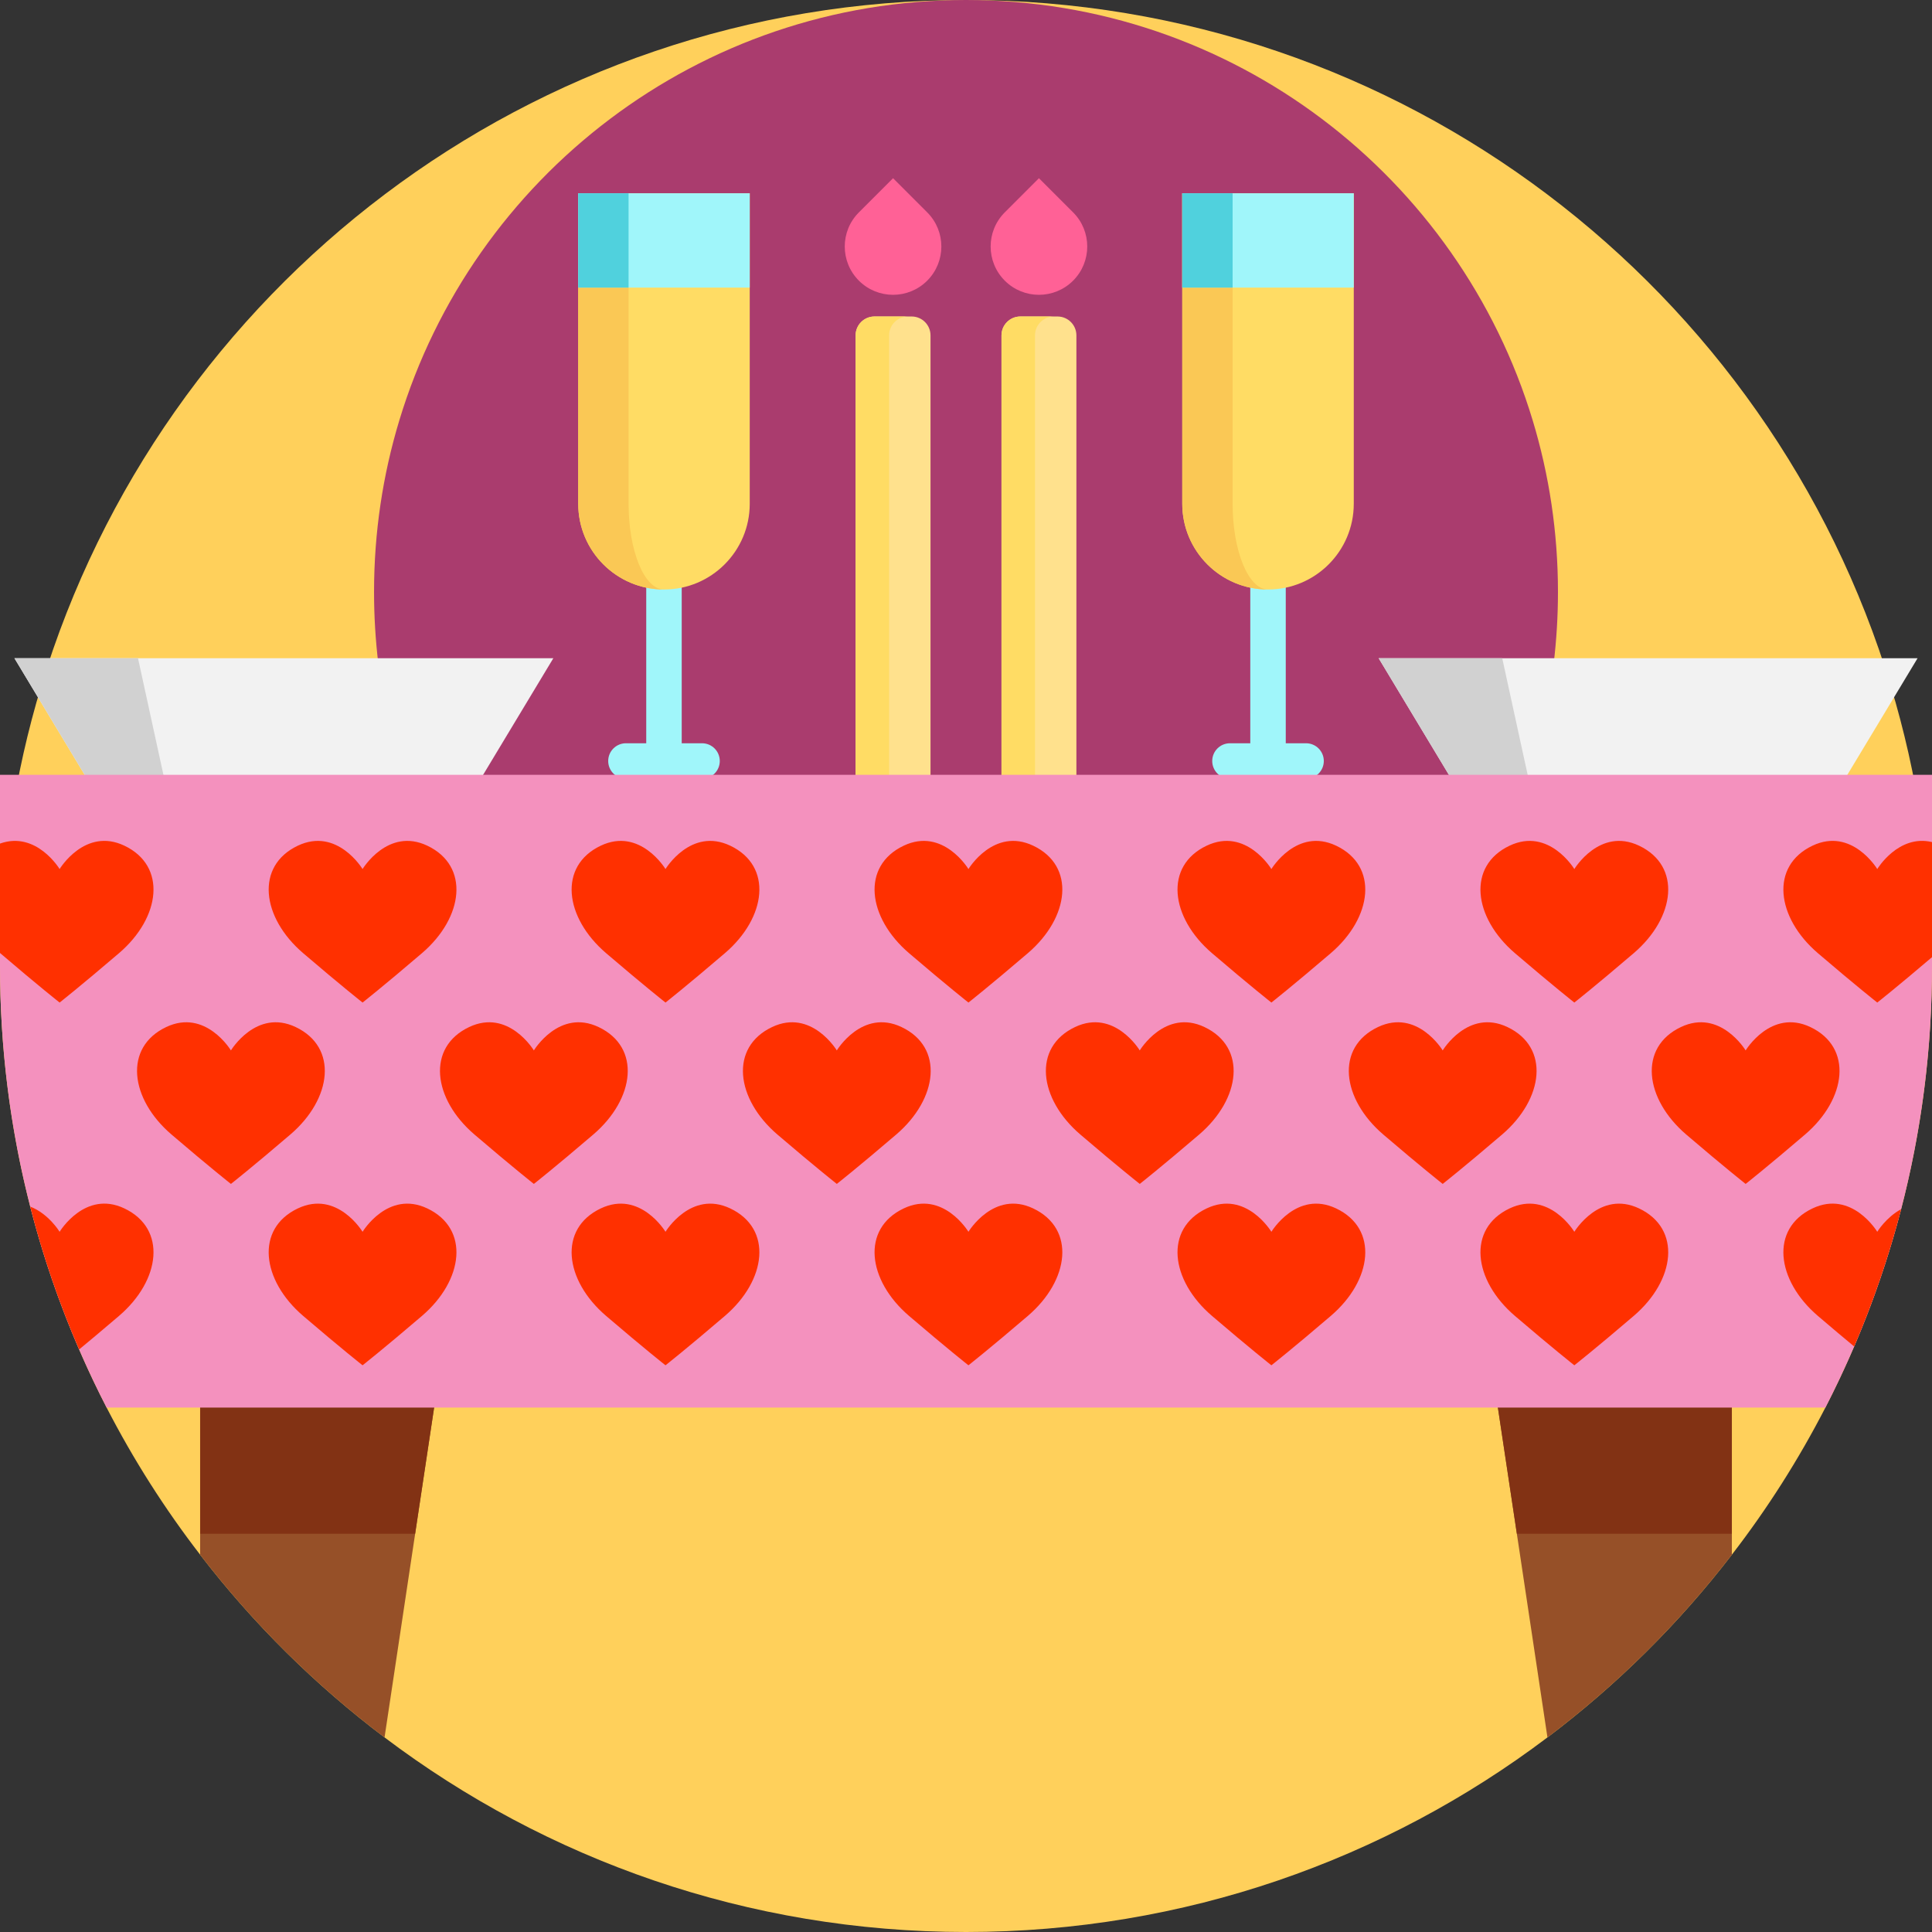 <?xml version="1.0"?>
<svg xmlns="http://www.w3.org/2000/svg" xmlns:xlink="http://www.w3.org/1999/xlink" version="1.1" id="Capa_1" x="0px" y="0px" viewBox="0 0 512 512" style="enable-background:new 0 0 512 512;" xml:space="preserve" width="512px" height="512px" class=""><rect x="0" y="0" width="512" height="512" fill="#333333" stroke="none"/><g><path style="fill:#FFD05B" d="M512,256c0,42.162-10.198,81.951-28.254,117.029c-7.095,13.772-15.391,26.812-24.785,38.985  c-14.033,18.254-30.49,34.555-48.87,48.421C367.219,492.805,313.846,512,256,512s-111.219-19.195-154.091-51.566  c-18.38-13.866-34.837-30.166-48.87-48.421c-9.394-12.173-17.69-25.213-24.785-38.985C10.198,337.951,0,298.162,0,256  c0-25.799,3.814-50.698,10.919-74.177C42.715,76.601,140.413,0,256,0s213.285,76.601,245.081,181.823  C508.186,205.302,512,230.201,512,256z" data-original="#823264" class="" data-old_color="#ffd05b"/><path style="fill:#AA3C6E;" d="M412.876,156.876c0,25.836-6.25,50.22-17.314,71.714c-4.348,8.44-9.431,16.43-15.188,23.89  c-8.6,11.187-18.684,21.175-29.947,29.672c-26.273,19.837-58.98,31.6-94.427,31.6s-68.155-11.762-94.426-31.6  c-11.263-8.497-21.348-18.485-29.947-29.672c-5.756-7.46-10.841-15.451-15.188-23.89c-11.064-21.496-17.314-45.878-17.314-71.714  c0-15.809,2.337-31.068,6.692-45.455C125.3,46.941,185.169,0,256,0s130.7,46.941,150.184,111.421  C410.538,125.808,412.876,141.066,412.876,156.876z" data-original="#AA3C6E"/><g>
	<path style="fill:#965028;" d="M458.961,351.086v60.928c-14.033,18.254-30.49,34.555-48.87,48.421l-8.108-53.969l-8.328-55.38   H458.961z" data-original="#965028" class=""/>
	<path style="fill:#965028;" d="M118.345,351.086l-8.328,55.38l-8.108,53.969c-18.38-13.866-34.837-30.166-48.87-48.421v-60.928   H118.345z" data-original="#965028" class=""/>
</g><g>
	<polygon style="fill:#823214;" points="53.039,351.086 118.345,351.086 110.017,406.465 53.039,406.465  " data-original="#823214"/>
	<polygon style="fill:#823214;" points="458.961,351.086 458.961,406.465 401.983,406.465 393.655,351.086  " data-original="#823214"/>
</g><polygon style="fill:#F2F2F2;" points="508.179,174.432 365.356,174.432 384.597,206.376 488.938,206.376 " data-original="#F2F2F2"/><polygon style="fill:#D1D1D1;" points="365.356,174.432 384.597,206.376 405.072,206.376 398.106,174.432 " data-original="#D1D1D1"/><polygon style="fill:#F2F2F2;" points="146.644,174.432 3.821,174.432 23.062,206.376 127.403,206.376 " data-original="#F2F2F2"/><polygon style="fill:#D1D1D1;" points="3.821,174.432 23.062,206.376 43.538,206.376 36.571,174.432 " data-original="#D1D1D1"/><rect x="331.337" y="132.712" style="fill:#A0F6FA;" width="9.404" height="73.665" data-original="#A0F6FA"/><path style="fill:#FFDC64;" d="M336.037,156.225L336.037,156.225c-12.551,0-22.725-10.174-22.725-22.725V51.218h45.451v82.282  C358.763,146.05,348.588,156.225,336.037,156.225z" data-original="#FFDC64"/><path style="fill:#FAC855;" d="M336.038,156.223c-12.56,0-22.727-10.177-22.727-22.727V51.221h13.343v82.275  C326.655,146.045,330.855,156.223,336.038,156.223z" data-original="#FAC855"/><g>
	<path style="fill:#A0F6FA;" d="M321.253,201.674L321.253,201.674c0-2.597,2.105-4.702,4.702-4.702h20.165   c2.597,0,4.702,2.105,4.702,4.702l0,0c0,2.597-2.105,4.702-4.702,4.702h-20.165C323.357,206.376,321.253,204.271,321.253,201.674z" data-original="#A0F6FA"/>
	<rect x="313.313" y="51.221" style="fill:#A0F6FA;" width="45.451" height="24.994" data-original="#A0F6FA"/>
</g><rect x="313.313" y="51.221" style="fill:#50D1DD;" width="13.343" height="24.994" data-original="#50D1DD"/><rect x="171.259" y="132.712" style="fill:#A0F6FA;" width="9.404" height="73.665" data-original="#A0F6FA"/><path style="fill:#FFDC64;" d="M175.963,156.225L175.963,156.225c-12.551,0-22.725-10.174-22.725-22.725V51.218h45.451v82.282  C198.688,146.05,188.514,156.225,175.963,156.225z" data-original="#FFDC64"/><path style="fill:#FAC855;" d="M175.964,156.223c-12.56,0-22.727-10.177-22.727-22.727V51.221h13.343v82.275  C166.581,146.045,170.781,156.223,175.964,156.223z" data-original="#FAC855"/><g>
	<path style="fill:#A0F6FA;" d="M161.179,201.674L161.179,201.674c0-2.597,2.105-4.702,4.702-4.702h20.165   c2.597,0,4.702,2.105,4.702,4.702l0,0c0,2.597-2.105,4.702-4.702,4.702h-20.165C163.283,206.376,161.179,204.271,161.179,201.674z" data-original="#A0F6FA"/>
	<rect x="153.234" y="51.221" style="fill:#A0F6FA;" width="45.451" height="24.994" data-original="#A0F6FA"/>
</g><rect x="153.234" y="51.221" style="fill:#50D1DD;" width="13.343" height="24.994" data-original="#50D1DD"/><path style="fill:#FFE18D;" d="M280.252,83.874h-9.843c-2.764,0-5.005,2.241-5.005,5.005v117.497h19.853V88.879  C285.257,86.115,283.016,83.874,280.252,83.874z" data-original="#FFE18D"/><path style="fill:#FFDC64;" d="M279.291,83.874h-8.882c-2.765,0-5.005,2.241-5.005,5.005v117.497h8.882V88.879  C274.286,86.115,276.527,83.874,279.291,83.874z" data-original="#FFDC64"/><path style="fill:#FF6196;" d="M284.382,56.277l-9.051-9.051l-9.051,9.051c-4.999,4.999-4.999,13.103,0,18.102l0,0  c4.999,4.999,13.103,4.999,18.102,0l0,0C289.38,69.38,289.38,61.276,284.382,56.277z" data-original="#FF6196"/><path style="fill:#FFE18D;" d="M241.591,83.874h-9.843c-2.764,0-5.005,2.241-5.005,5.005v117.497h19.853V88.879  C246.596,86.115,244.355,83.874,241.591,83.874z" data-original="#FFE18D"/><path style="fill:#FFDC64;" d="M240.63,83.874h-8.882c-2.765,0-5.005,2.241-5.005,5.005v117.497h8.882V88.879  C235.624,86.115,237.866,83.874,240.63,83.874z" data-original="#FFDC64"/><path style="fill:#FF6196;" d="M245.72,56.277l-9.051-9.051l-9.051,9.051c-4.999,4.999-4.999,13.103,0,18.102l0,0  c4.999,4.999,13.103,4.999,18.102,0l0,0C250.719,69.38,250.719,61.276,245.72,56.277z" data-original="#FF6196"/><path style="fill:#F491BE" d="M512,205.333V256c0,22.256-2.842,43.844-8.182,64.439v0.01c-3.25,12.528-7.429,24.68-12.445,36.383  c-2.361,5.496-4.901,10.898-7.628,16.196H28.254c-2.591-5.047-5.026-10.177-7.283-15.412c-5.266-12.163-9.624-24.806-12.957-37.857  C2.779,299.374,0,278.016,0,256v-50.667H512z" data-original="#FFBE82" class="active-path" data-old_color="#F490BE"/><g>
	<path style="fill:#FF3000" d="M31.545,348.724c-4.43,3.783-7.973,6.75-10.574,8.892c-5.266-12.163-9.624-24.806-12.957-37.857   c4.911,1.912,7.784,6.677,7.784,6.677s6.719-11.149,17.157-6.196C44.272,325.611,42.6,339.257,31.545,348.724z" data-original="#FF965A" class="" data-old_color="#FF2800"/>
	<path style="fill:#FF3000" d="M96.083,361.817c0,0-5.54-4.356-15.745-13.09c-11.056-9.465-12.726-23.113-1.415-28.481   c10.437-4.953,17.159,6.191,17.159,6.191s6.722-11.145,17.159-6.191c11.311,5.368,9.641,19.017-1.415,28.481   C101.623,357.461,96.083,361.817,96.083,361.817z" data-original="#FF965A" class="" data-old_color="#FF2800"/>
	<path style="fill:#FF3000" d="M176.365,361.817c0,0-5.54-4.356-15.745-13.09c-11.056-9.465-12.726-23.113-1.415-28.481   c10.437-4.953,17.159,6.191,17.159,6.191s6.722-11.145,17.159-6.191c11.311,5.368,9.641,19.017-1.415,28.481   C181.905,357.461,176.365,361.817,176.365,361.817z" data-original="#FF965A" class="" data-old_color="#FF2800"/>
	<path style="fill:#FF3000" d="M256.648,361.817c0,0-5.54-4.356-15.745-13.09c-11.056-9.465-12.726-23.113-1.415-28.481   c10.437-4.953,17.159,6.191,17.159,6.191s6.722-11.145,17.159-6.191c11.311,5.368,9.641,19.017-1.415,28.481   C262.189,357.461,256.648,361.817,256.648,361.817z" data-original="#FF965A" class="" data-old_color="#FF2800"/>
	<path style="fill:#FF3000" d="M336.932,361.817c0,0-5.54-4.356-15.745-13.09c-11.056-9.465-12.726-23.113-1.415-28.481   c10.438-4.953,17.159,6.191,17.159,6.191s6.722-11.145,17.159-6.191c11.311,5.368,9.641,19.017-1.415,28.481   C342.472,357.461,336.932,361.817,336.932,361.817z" data-original="#FF965A" class="" data-old_color="#FF2800"/>
	<path style="fill:#FF3000" d="M417.214,361.817c0,0-5.54-4.356-15.745-13.09c-11.056-9.465-12.726-23.113-1.415-28.481   c10.438-4.953,17.159,6.191,17.159,6.191s6.722-11.145,17.159-6.191c11.311,5.368,9.641,19.017-1.415,28.481   C422.754,357.461,417.214,361.817,417.214,361.817z" data-original="#FF965A" class="" data-old_color="#FF2800"/>
	<path style="fill:#FF3000" d="M503.818,320.449c-3.25,12.528-7.429,24.68-12.445,36.383c-2.487-2.058-5.705-4.765-9.624-8.108   c-11.055-9.467-12.727-23.113-1.411-28.484c10.439-4.953,17.157,6.196,17.157,6.196S499.806,322.612,503.818,320.449z" data-original="#FF965A" class="" data-old_color="#FF2800"/>
	<path style="fill:#FF3000" d="M31.545,252.594c-10.209,8.735-15.747,13.093-15.747,13.093s-5.538-4.357-15.747-13.093   c-0.021-0.01-0.031-0.031-0.052-0.042v-28.996c9.655-3.438,15.799,6.75,15.799,6.75s6.719-11.149,17.157-6.196   C44.272,229.48,42.6,243.127,31.545,252.594z" data-original="#FF965A" class="" data-old_color="#FF2800"/>
	<path style="fill:#FF3000" d="M96.083,265.686c0,0-5.54-4.356-15.745-13.09c-11.056-9.465-12.726-23.113-1.415-28.481   c10.437-4.953,17.159,6.192,17.159,6.192s6.722-11.145,17.159-6.192c11.311,5.368,9.641,19.017-1.415,28.481   C101.623,261.33,96.083,265.686,96.083,265.686z" data-original="#FF965A" class="" data-old_color="#FF2800"/>
	<path style="fill:#FF3000" d="M176.365,265.686c0,0-5.54-4.356-15.745-13.09c-11.056-9.465-12.726-23.113-1.415-28.481   c10.437-4.953,17.159,6.192,17.159,6.192s6.722-11.145,17.159-6.192c11.311,5.368,9.641,19.017-1.415,28.481   C181.905,261.33,176.365,265.686,176.365,265.686z" data-original="#FF965A" class="" data-old_color="#FF2800"/>
	<path style="fill:#FF3000" d="M256.648,265.686c0,0-5.54-4.356-15.745-13.09c-11.056-9.465-12.726-23.113-1.415-28.481   c10.437-4.953,17.159,6.192,17.159,6.192s6.722-11.145,17.159-6.192c11.311,5.368,9.641,19.017-1.415,28.481   C262.189,261.33,256.648,265.686,256.648,265.686z" data-original="#FF965A" class="" data-old_color="#FF2800"/>
	<path style="fill:#FF3000" d="M336.932,265.686c0,0-5.54-4.356-15.745-13.09c-11.056-9.465-12.726-23.113-1.415-28.481   c10.438-4.953,17.159,6.192,17.159,6.192s6.722-11.145,17.159-6.192c11.311,5.368,9.641,19.017-1.415,28.481   C342.472,261.33,336.932,265.686,336.932,265.686z" data-original="#FF965A" class="" data-old_color="#FF2800"/>
	<path style="fill:#FF3000" d="M417.214,265.686c0,0-5.54-4.356-15.745-13.09c-11.056-9.465-12.726-23.113-1.415-28.481   c10.438-4.953,17.159,6.192,17.159,6.192s6.722-11.145,17.159-6.192c11.311,5.368,9.641,19.017-1.415,28.481   C422.754,261.33,417.214,265.686,417.214,265.686z" data-original="#FF965A" class="" data-old_color="#FF2800"/>
	<path style="fill:#FF3000" d="M512,223.159v30.501c-9.415,8.025-14.503,12.027-14.503,12.027s-5.538-4.357-15.747-13.093   c-11.055-9.467-12.727-23.113-1.411-28.484c10.439-4.953,17.157,6.196,17.157,6.196S503.087,221.027,512,223.159z" data-original="#FF965A" class="" data-old_color="#FF2800"/>
	<path style="fill:#FF3000" d="M61.198,313.751c0,0-5.54-4.356-15.745-13.09c-11.056-9.465-12.726-23.113-1.415-28.481   c10.437-4.953,17.159,6.192,17.159,6.192s6.722-11.145,17.159-6.192c11.311,5.368,9.641,19.017-1.415,28.481   C66.738,309.395,61.198,313.751,61.198,313.751z" data-original="#FF965A" class="" data-old_color="#FF2800"/>
	<path style="fill:#FF3000" d="M141.48,313.751c0,0-5.54-4.356-15.745-13.09c-11.056-9.465-12.726-23.113-1.415-28.481   c10.437-4.953,17.159,6.192,17.159,6.192s6.722-11.145,17.159-6.192c11.311,5.368,9.641,19.017-1.415,28.481   C147.02,309.395,141.48,313.751,141.48,313.751z" data-original="#FF965A" class="" data-old_color="#FF2800"/>
	<path style="fill:#FF3000" d="M221.763,313.751c0,0-5.54-4.356-15.745-13.09c-11.056-9.465-12.726-23.113-1.415-28.481   c10.437-4.953,17.159,6.192,17.159,6.192s6.722-11.145,17.159-6.192c11.311,5.368,9.641,19.017-1.415,28.481   C227.304,309.395,221.763,313.751,221.763,313.751z" data-original="#FF965A" class="" data-old_color="#FF2800"/>
	<path style="fill:#FF3000" d="M302.047,313.751c0,0-5.54-4.356-15.745-13.09c-11.056-9.465-12.726-23.113-1.415-28.481   c10.438-4.953,17.159,6.192,17.159,6.192s6.722-11.145,17.159-6.192c11.311,5.368,9.641,19.017-1.415,28.481   C307.587,309.395,302.047,313.751,302.047,313.751z" data-original="#FF965A" class="" data-old_color="#FF2800"/>
	<path style="fill:#FF3000" d="M382.329,313.751c0,0-5.54-4.356-15.745-13.09c-11.056-9.465-12.726-23.113-1.415-28.481   c10.438-4.953,17.159,6.192,17.159,6.192s6.722-11.145,17.159-6.192c11.311,5.368,9.641,19.017-1.415,28.481   C387.869,309.395,382.329,313.751,382.329,313.751z" data-original="#FF965A" class="" data-old_color="#FF2800"/>
	<path style="fill:#FF3000" d="M462.612,313.751c0,0-5.54-4.356-15.745-13.09c-11.056-9.465-12.726-23.113-1.415-28.481   c10.438-4.953,17.159,6.192,17.159,6.192s6.722-11.145,17.159-6.192c11.311,5.368,9.641,19.017-1.415,28.481   C468.153,309.395,462.612,313.751,462.612,313.751z" data-original="#FF965A" class="" data-old_color="#FF2800"/>
</g></g> </svg>
